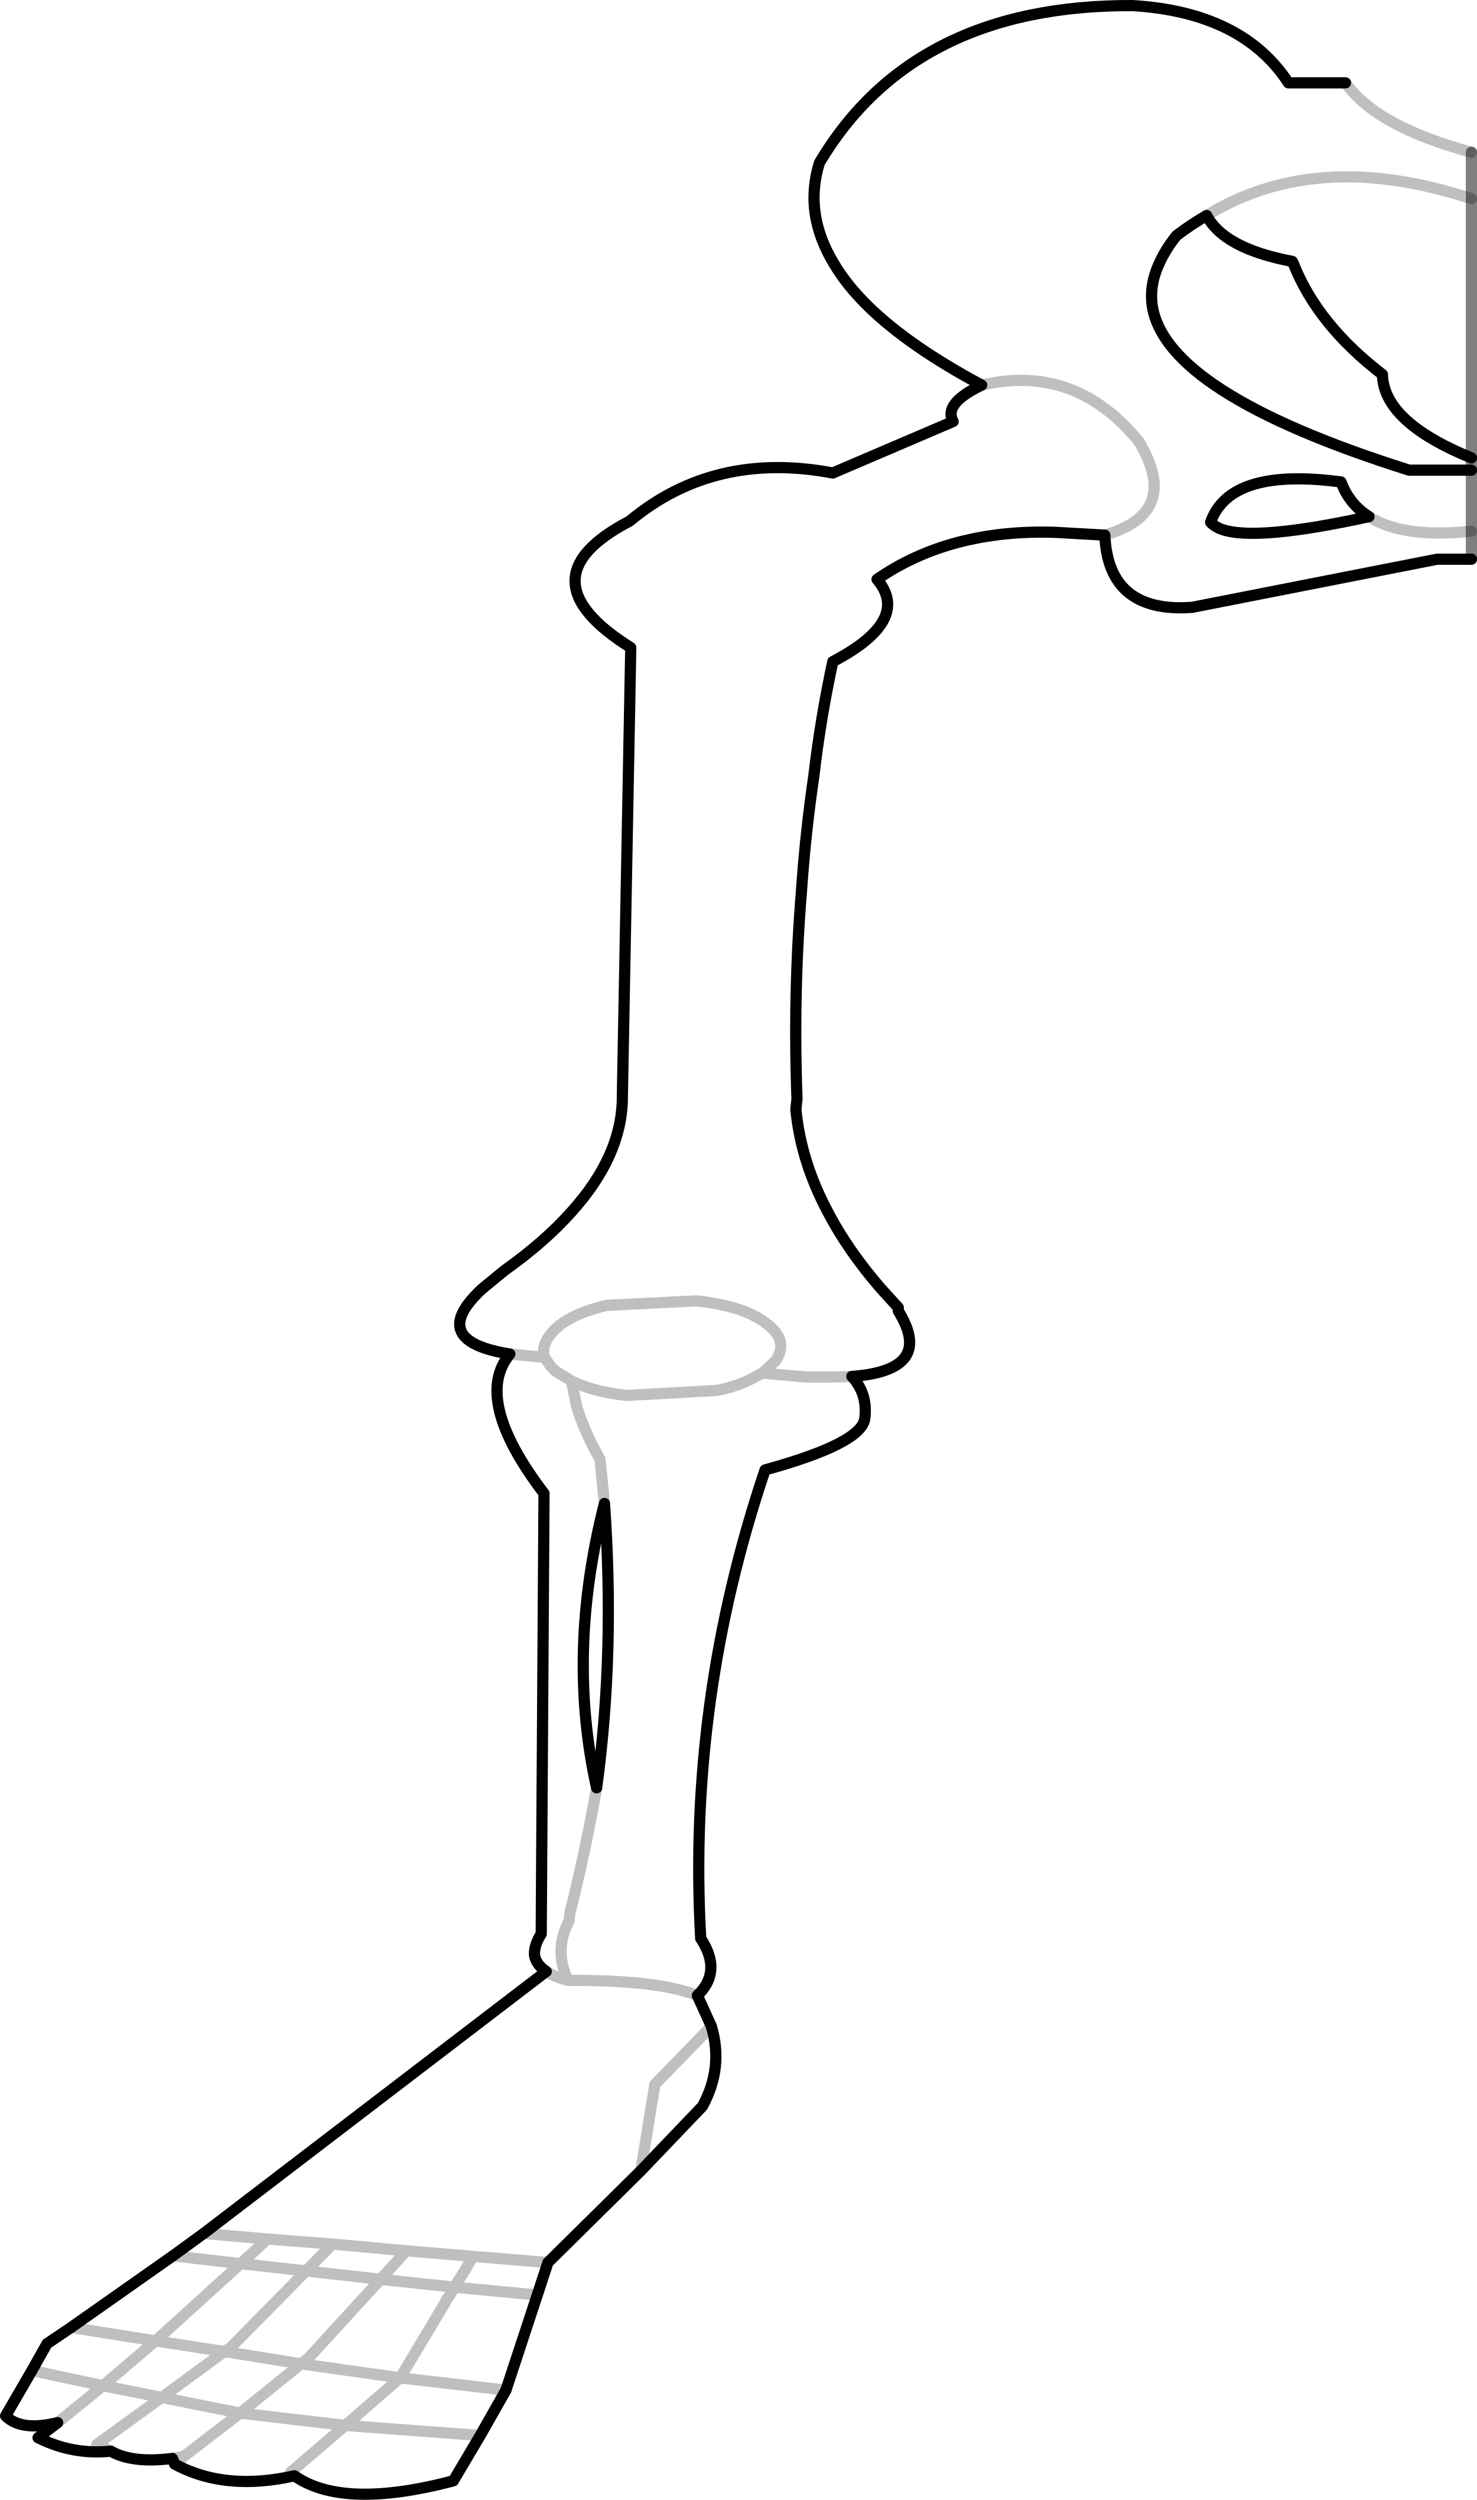 <?xml version="1.0" encoding="UTF-8" standalone="no"?>
<svg xmlns:xlink="http://www.w3.org/1999/xlink" height="223.3px" width="131.95px" xmlns="http://www.w3.org/2000/svg">
  <g transform="matrix(1.0, 0.0, 0.0, 1.0, -268.45, -338.85)">
    <path d="M399.9 388.8 L396.85 388.8 374.95 393.1 Q367.45 393.65 367.15 386.65 L362.7 386.4 Q353.3 386.1 346.8 390.6 349.9 394.25 342.85 397.95 341.75 403.05 341.15 408.2 340.4 413.3 340.05 418.45 339.3 427.6 339.65 437.0 L339.55 437.95 Q340.0 442.6 342.4 447.1 344.2 450.55 347.15 453.95 L348.7 455.65 348.7 455.95 Q352.0 461.25 344.55 461.8 346.0 463.35 345.7 465.6 345.35 467.8 336.8 470.15 329.85 490.75 331.05 512.0 333.0 514.95 330.75 517.1 L332.0 519.85 Q333.1 523.55 331.2 527.0 L325.7 532.75 317.4 540.95 316.45 543.85 313.65 552.35 311.35 556.4 308.95 560.45 Q299.1 563.05 294.75 560.0 288.55 561.4 284.05 558.95 L283.85 558.45 Q280.25 558.9 278.35 557.8 274.95 558.15 271.85 556.6 L273.6 555.25 Q270.35 556.05 268.95 554.65 L271.3 550.6 272.65 548.2 274.8 546.75 283.9 540.35 286.65 538.35 317.25 514.95 Q316.35 514.35 316.2 513.5 316.15 512.6 316.8 511.6 L317.05 472.25 Q310.65 463.85 314.0 459.8 306.5 458.6 311.55 453.95 L313.5 452.35 Q317.15 449.75 319.5 447.1 324.1 442.0 324.05 436.7 L324.8 396.7 Q314.9 390.5 324.7 385.4 332.25 379.1 342.85 381.1 L353.6 376.5 Q352.7 374.9 356.15 373.25 349.7 369.8 346.05 366.25 344.1 364.35 342.95 362.4 340.25 357.95 341.65 353.4 350.05 339.25 369.65 339.35 379.45 339.95 383.55 346.25 L388.65 346.25 M399.9 379.75 Q392.05 376.55 391.95 372.3 386.15 367.85 384.0 362.4 L383.9 362.2 Q377.8 361.05 376.25 358.1 374.85 358.9 373.55 359.9 372.55 361.15 372.0 362.4 371.1 364.35 371.4 366.25 372.05 370.1 377.65 373.7 383.4 377.4 394.35 380.85 L399.9 380.85 M377.65 386.15 Q380.7 387.2 390.75 385.0 389.0 383.9 388.25 381.9 380.35 380.85 377.65 383.75 376.95 384.5 376.6 385.5 376.95 385.9 377.65 386.15 M321.75 498.55 Q319.05 486.45 322.45 473.15 323.4 486.5 321.75 498.55" fill="none" stroke="#000000" stroke-linecap="round" stroke-linejoin="round" stroke-width="1.0"/>
    <path d="M388.65 346.25 Q391.4 350.15 399.9 352.45 M367.15 386.65 Q374.0 384.65 370.2 378.3 364.5 371.3 356.15 373.25 M399.9 386.3 Q393.8 386.95 390.75 385.0 M399.9 356.6 Q386.05 352.05 376.25 358.1 M317.1 460.1 L317.65 460.9 318.0 461.25 318.2 461.4 319.5 462.2 Q321.4 463.15 324.4 463.5 L332.5 463.05 Q334.5 462.65 335.9 461.85 L336.55 461.5 337.7 460.45 Q339.0 458.65 336.95 457.1 334.95 455.5 330.65 455.05 L322.65 455.45 Q318.85 456.35 317.55 458.15 316.8 459.15 317.1 460.1 L314.0 459.8 M322.45 473.15 L322.05 469.2 Q320.6 466.65 319.95 464.4 L319.5 462.2 M330.75 517.1 Q327.25 515.7 319.2 515.75 318.0 515.45 317.25 514.95 M319.2 515.75 Q317.9 513.05 319.3 510.4 L319.35 509.8 Q320.75 504.2 321.75 498.55 M283.9 540.35 L289.95 541.05 292.35 538.85 286.65 538.35 M302.45 542.45 L304.75 539.9 298.15 539.3 295.8 541.7 302.45 542.45 309.05 543.15 309.05 543.1 309.9 541.8 310.1 541.45 310.7 540.4 304.75 539.9 M289.95 541.05 L295.8 541.7 289.1 548.5 288.5 548.9 295.35 550.0 295.95 549.55 302.45 542.45 M298.15 539.3 L292.35 538.85 M295.35 550.0 L304.2 551.25 308.15 544.65 308.35 544.25 308.55 544.0 309.05 543.15 316.45 543.85 M317.4 540.95 L310.7 540.4 M273.6 555.25 L277.65 551.95 271.3 550.6 M282.9 553.0 L288.5 548.9 282.35 547.95 277.65 551.95 282.9 553.0 289.9 554.4 295.35 550.0 M274.8 546.75 L282.35 547.95 289.95 541.05 M282.9 553.0 L277.1 557.2 278.35 557.8 M313.65 552.35 L304.2 551.25 299.3 555.5 311.35 556.4 M283.85 558.45 L284.9 558.25 289.9 554.4 299.3 555.5 294.4 559.7 294.75 560.0 M284.05 558.95 L284.9 558.25 M344.55 461.8 L342.75 461.85 340.4 461.85 336.55 461.5 M332.0 519.85 L326.95 525.05 325.7 532.75" fill="none" stroke="#000000" stroke-linecap="round" stroke-linejoin="round" stroke-opacity="0.251" stroke-width="1.0"/>
    <path d="M399.9 352.45 L399.9 356.6 399.9 379.75 399.9 380.85 399.9 386.3 399.9 388.8 Z" fill="none" stroke="#000000" stroke-linecap="round" stroke-linejoin="round" stroke-opacity="0.502" stroke-width="1.0"/>
  </g>
</svg>
